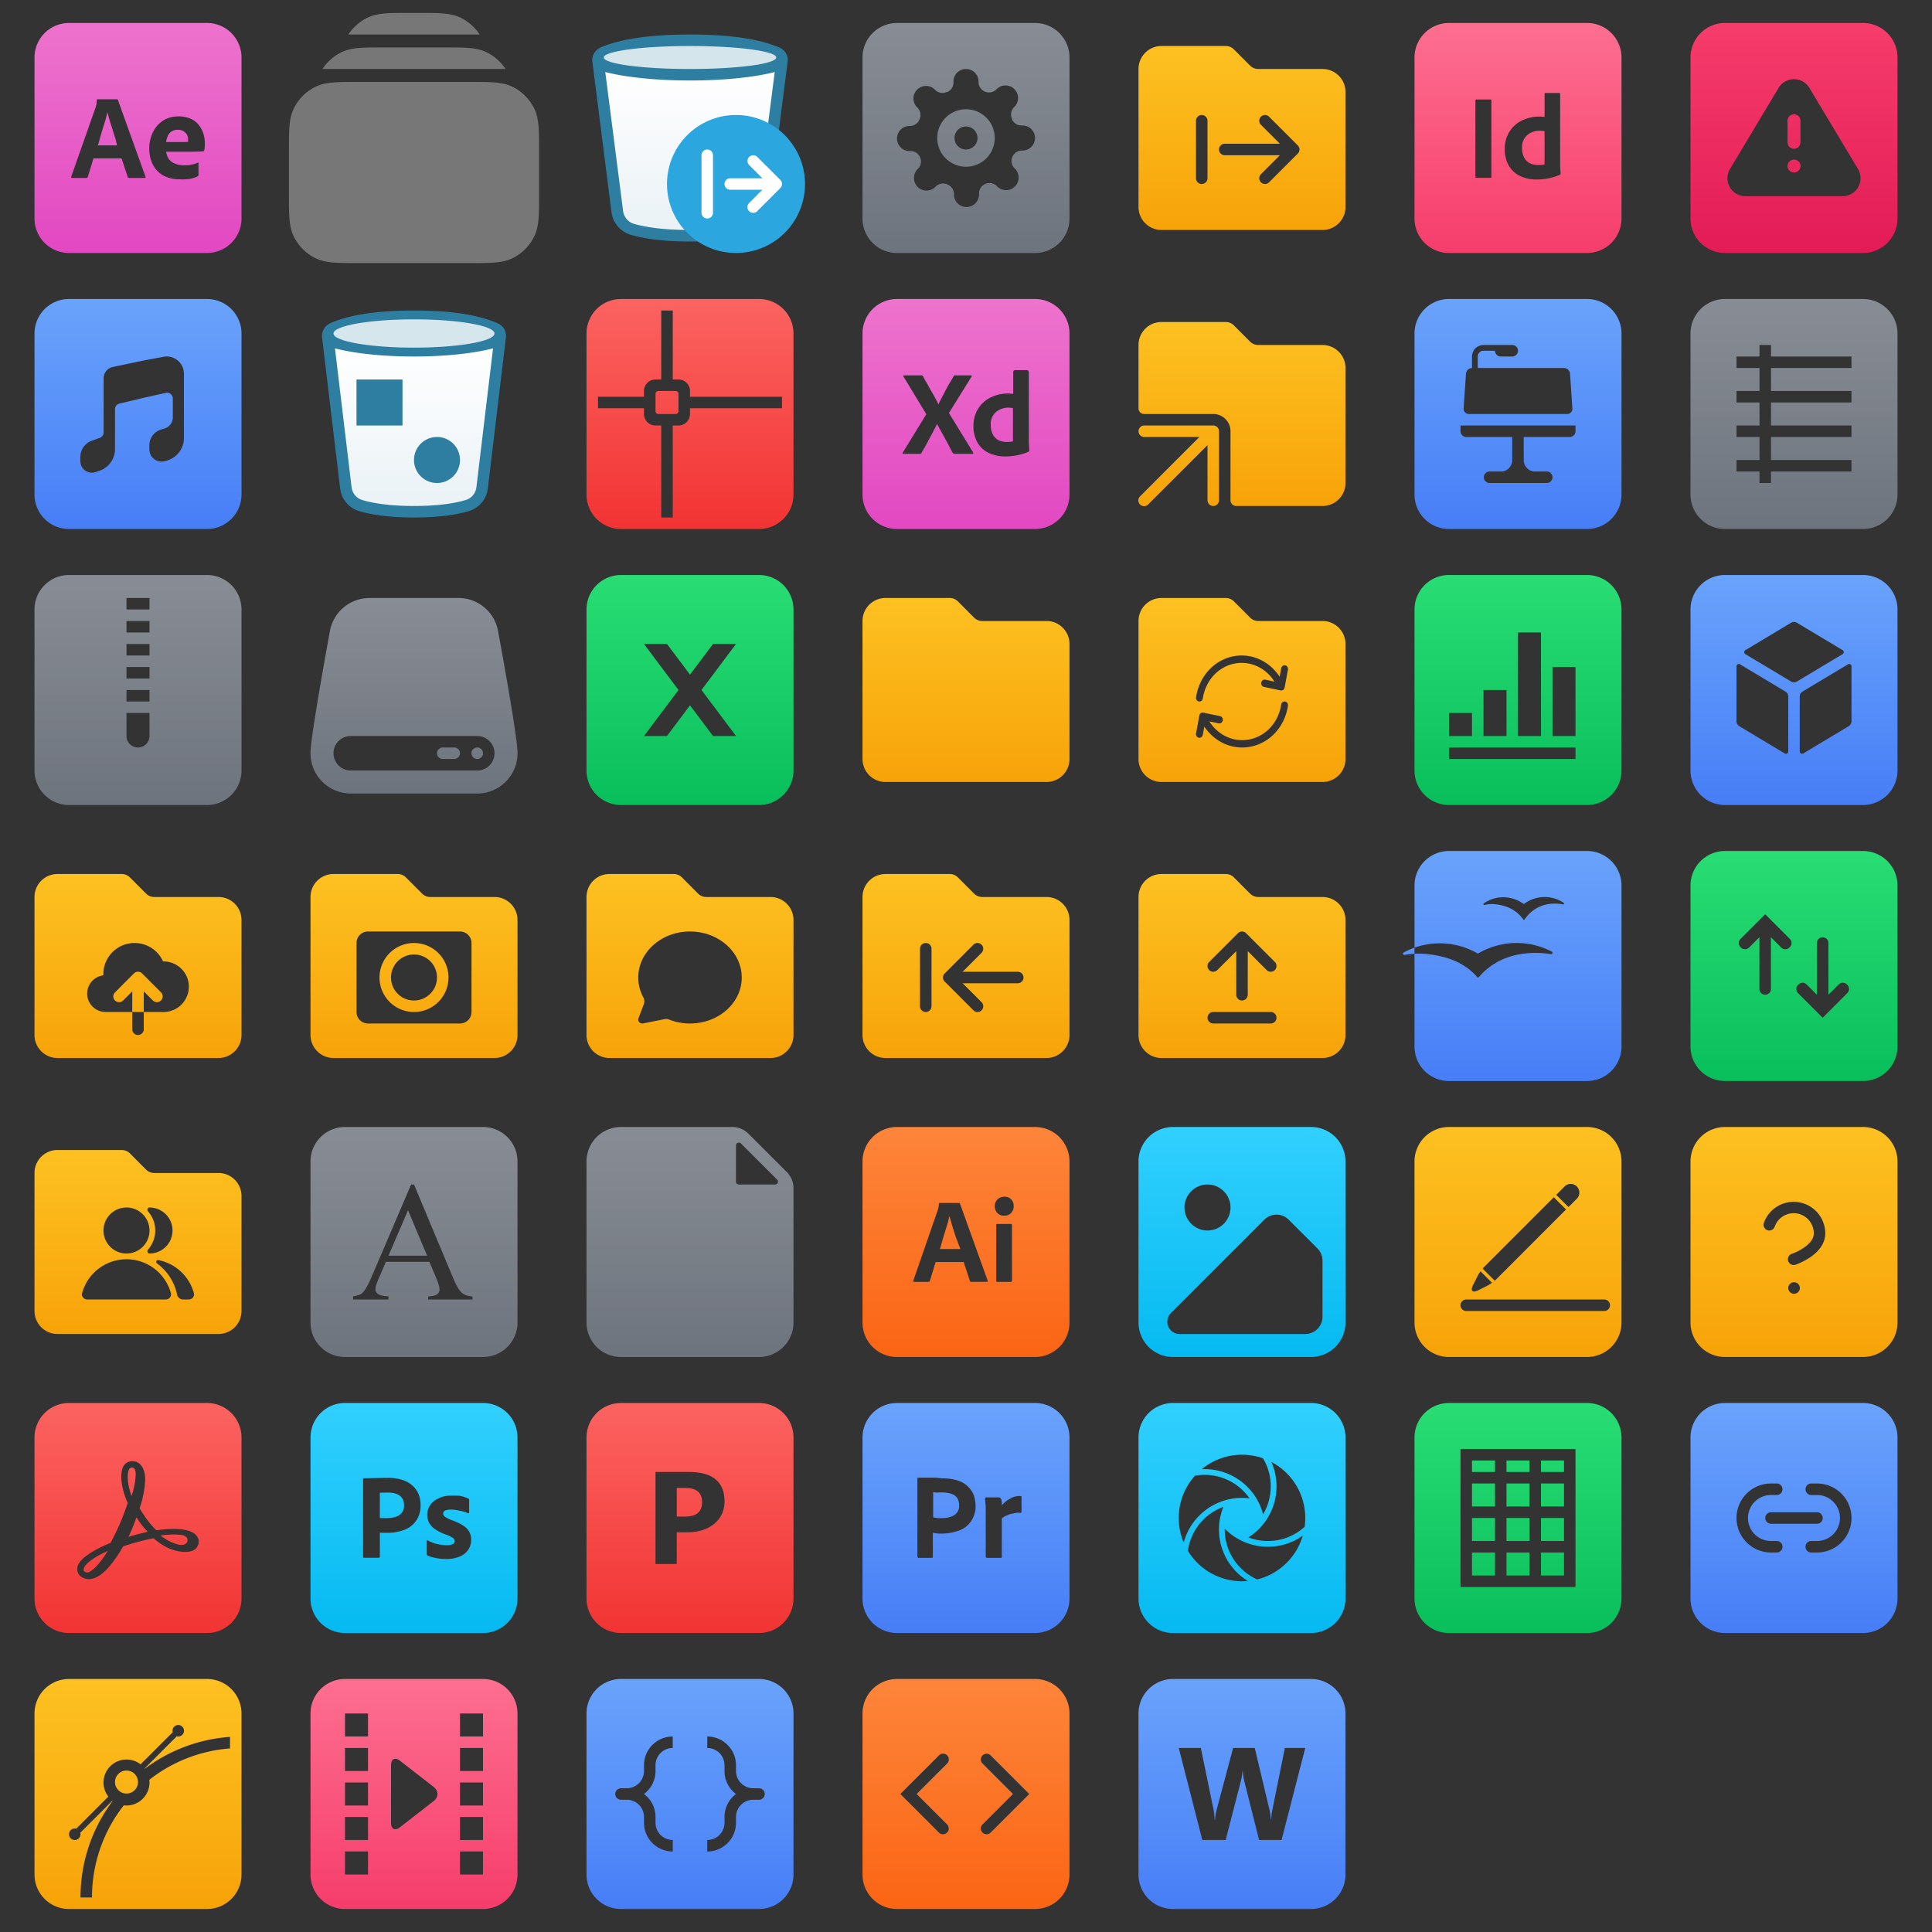 <?xml version="1.0" encoding="utf-8"?><svg width="160" height="160" viewBox="0 0 112 112" xmlns="http://www.w3.org/2000/svg" xmlns:xlink="http://www.w3.org/1999/xlink"><rect x="0" y="0" width="112" height="112" fill="#333333" stroke="none"/><view id="icon-aftereffects-24" viewBox="0 0 16 16"/><svg width="16" height="16" fill="none" viewBox="0 0 16 16" xmlns="http://www.w3.org/2000/svg"><path d="M5.673 8.429h1.113a2.644 2.644 0 0 1-.04-.17c-.018-.081-.038-.17-.059-.235a96.435 96.435 0 0 1-.12-.377l-.126-.401a13.89 13.89 0 0 1-.117-.388 39.435 39.435 0 0 1-.095-.342h-.007c-.04.19-.089.379-.148.564-.066.211-.133.427-.2.648-.03.095-.059.203-.088.31-.038.143-.076.283-.113.39Z" fill="url(#aaa)"/><path d="M9.627 8.234h.923c.113 0 .196-.001.25-.003a.496.496 0 0 0 .103-.011v-.042a1.19 1.19 0 0 0-.015-.252.576.576 0 0 0-.571-.402.612.612 0 0 0-.581.331 1.48 1.48 0 0 0-.109.38Z" fill="url(#aab)"/><path fill-rule="evenodd" clip-rule="evenodd" d="M4 1.333a2 2 0 0 0-2 2v9.334a2 2 0 0 0 2 2h8a2 2 0 0 0 2-2V3.333a2 2 0 0 0-2-2H4ZM7.047 9.18H5.419l-.331 1.073a.083.083 0 0 1-.085.063h-.825c-.047 0-.063-.025-.049-.077l1.41-4.003c.014-.042.028-.09.042-.144a1.505 1.505 0 0 0 .03-.306.044.044 0 0 1 .048-.03h1.12c.033 0 .052.013.056.036l1.6 4.454c.014.047 0 .07-.042.07h-.916a.065.065 0 0 1-.07-.049l-.36-1.087Zm3.973-.385H9.63c.02.143.069.28.143.404.08.117.19.21.321.264.18.08.375.122.572.121a1.924 1.924 0 0 0 .806-.154c.023-.019.035-.007.035.035v.67a.104.104 0 0 1-.01.053.102.102 0 0 1-.032.031c-.146.07-.3.12-.458.152a2.83 2.83 0 0 1-.571.022 2.01 2.01 0 0 1-.839-.155 1.496 1.496 0 0 1-.55-.416 1.63 1.63 0 0 1-.303-.574 2.262 2.262 0 0 1 .018-1.332c.07-.219.182-.422.328-.599.144-.175.324-.317.528-.416.23-.106.48-.158.733-.151.246-.004.49.044.717.141.18.082.34.207.461.363.116.149.204.317.261.497.056.173.084.354.085.536 0 .103-.004.197-.01.281-.007.05-.016.1-.028.15a.064.064 0 0 1-.063.056 1.63 1.63 0 0 0-.145.01c-.045.006-.113.006-.182.006l-.108.001c-.101.003-.208.004-.32.004Z" fill="url(#aac)"/><defs><linearGradient id="aaa" x1="8" y1="1.333" x2="8" y2="14.667" gradientUnits="userSpaceOnUse"><stop stop-color="#ED73CC"/><stop offset="1" stop-color="#E248C2"/></linearGradient><linearGradient id="aab" x1="8" y1="1.333" x2="8" y2="14.667" gradientUnits="userSpaceOnUse"><stop stop-color="#ED73CC"/><stop offset="1" stop-color="#E248C2"/></linearGradient><linearGradient id="aac" x1="8" y1="1.333" x2="8" y2="14.667" gradientUnits="userSpaceOnUse"><stop stop-color="#ED73CC"/><stop offset="1" stop-color="#E248C2"/></linearGradient></defs></svg><view id="icon-album-24" viewBox="16 0 16 16"/><svg width="16" height="16" fill="none" viewBox="0 0 16 16" x="16" xmlns="http://www.w3.org/2000/svg"><g clip-path="url(#aba)" fill="#777"><path fill-rule="evenodd" clip-rule="evenodd" d="M4.67 4.75h6.66c.535 0 .98 0 1.345.03.38.03.736.098 1.073.27a2.75 2.75 0 0 1 1.202 1.202c.172.337.24.693.27 1.073.03.365.03.81.03 1.345v2.66c0 .535 0 .98-.03 1.345-.03.38-.098.736-.27 1.073a2.751 2.751 0 0 1-1.201 1.202c-.338.172-.694.24-1.074.27-.365.03-.81.03-1.345.03H4.67c-.535 0-.98 0-1.345-.03-.38-.03-.736-.098-1.073-.27A2.75 2.75 0 0 1 1.05 13.75c-.172-.338-.24-.694-.27-1.074-.03-.365-.03-.81-.03-1.345V8.67c0-.535 0-.98.03-1.345.03-.38.098-.736.27-1.073A2.75 2.75 0 0 1 2.252 5.05c.337-.172.693-.24 1.073-.27.365-.03.81-.03 1.345-.03Z"/><path d="M8.33.75h-.66c-.534 0-.98 0-1.344.03-.38.03-.737.098-1.074.27A2.75 2.75 0 0 0 4.195 2h7.61a2.75 2.75 0 0 0-1.056-.95C10.41.878 10.055.81 9.675.78 9.31.75 8.865.75 8.33.75ZM6.17 2.75h3.66c.535 0 .98 0 1.345.03.38.03.736.098 1.074.27.43.22.794.548 1.056.95H2.695a2.75 2.75 0 0 1 1.057-.95c.337-.172.694-.24 1.074-.27.364-.03.81-.03 1.344-.03Z"/></g><defs><clipPath id="aba"><path fill="#fff" d="M0 0h16v16H0z"/></clipPath></defs></svg><view id="icon-audio-24" viewBox="0 16 16 16"/><svg width="16" height="16" fill="none" viewBox="0 0 16 16" y="16" xmlns="http://www.w3.org/2000/svg"><path fill-rule="evenodd" clip-rule="evenodd" d="M4 1.333a2 2 0 0 0-2 2v9.334a2 2 0 0 0 2 2h8a2 2 0 0 0 2-2V3.333a2 2 0 0 0-2-2H4Zm2.923 6.063L8.25 7.08l1.362-.304a.334.334 0 0 1 .406.325v1.097a.667.667 0 0 1-.47.638l-.21.064a.963.963 0 0 0-.68.92v.227a.712.712 0 0 0 .904.686l.098-.027a1.371 1.371 0 0 0 1.002-1.32v-3.72a.998.998 0 0 0-1.184-.982l-1.228.23-1.714.362a.667.667 0 0 0-.529.652v3.14c0 .141-.088.267-.22.314l-.47.17a1 1 0 0 0-.66.94v.243a.667.667 0 0 0 .877.632l.22-.073c.545-.18.913-.69.913-1.265v-2.31c0-.153.106-.288.256-.323Z" fill="url(#aca)"/><defs><linearGradient id="aca" x1="8" y1="1.333" x2="8" y2="14.667" gradientUnits="userSpaceOnUse"><stop stop-color="#69A3FB"/><stop offset="1" stop-color="#477EF7"/></linearGradient></defs></svg><view id="icon-bucket-24" viewBox="16 16 16 16"/><svg width="16" height="16" viewBox="0 0 16 16" x="16" y="16" xmlns="http://www.w3.org/2000/svg"><defs><linearGradient x1="50%" y1="0%" x2="50%" y2="99.264%" id="adc"><stop stop-color="#FFF" offset="0%"/><stop stop-color="#FFF" stop-opacity=".9" offset="100%"/></linearGradient><path id="ada" d="M0 0h16v16H0z"/></defs><g fill="none" fill-rule="evenodd"><mask id="adb" fill="#fff"><use xlink:href="#ada"/></mask><g mask="url(#adb)"><path d="M8.143 2c.254.002.505.007.743.015l.234.01.358.02.346.026.297.027.253.029.245.031.136.02c.835.125 1.536.314 2.102.568.3.135.481.416.476.737l-.006.089-1.046 8.743a1.552 1.552 0 0 1-1.094 1.312c-.847.249-1.911.373-3.19.373-1.277 0-2.337-.124-3.185-.373a1.548 1.548 0 0 1-1.076-1.196l-.018-.116-1.046-8.743a.807.807 0 0 1 .48-.836c.615-.275 1.397-.473 2.344-.594l.262-.031.294-.03.304-.025.234-.015c.193-.012.39-.021.594-.028l.31-.008L7.926 2h.216Z" fill-opacity=".65" fill="#2BA6DE" fill-rule="nonzero"/><path d="m12.582 4.194-.963 8.042-.015.088a.88.88 0 0 1-.605.663c-.778.23-1.781.346-3.002.346-1.218 0-2.217-.117-2.997-.346a.885.885 0 0 1-.62-.75l-.962-8.043c1.101.29 2.745.473 4.582.473 1.837 0 3.481-.184 4.582-.473ZM7.333 6H4.667v2.667h2.666V6Zm2 6a1.333 1.333 0 1 0 0-2.667 1.333 1.333 0 0 0 0 2.667Z" fill="url(#adc)" fill-rule="nonzero"/><ellipse fill-opacity=".8" fill="#FFF" cx="8" cy="3.333" rx="4.667" ry=".82"/></g></g></svg><view id="icon-bucket-share-24" viewBox="32 0 16 16"/><svg width="16" height="16" fill="none" viewBox="0 0 16 16" x="32" xmlns="http://www.w3.org/2000/svg"><path d="M8.152 2c.27.002.537.007.79.015l.247.01.38.02.369.026.316.027.268.029.26.031.146.02c.886.125 1.631.314 2.233.568.319.135.51.416.506.737l-.007.089-1.111 8.743a1.58 1.58 0 0 1-1.163 1.312c-.9.249-2.03.373-3.389.373-1.357 0-2.483-.124-3.384-.373a1.586 1.586 0 0 1-1.143-1.196l-.02-.116-1.11-8.743c-.046-.357.16-.689.51-.836.652-.275 1.483-.473 2.49-.594l.278-.031.312-.03.323-.025.249-.015c.204-.012.415-.021.631-.028l.329-.008.46-.005h.23Z" fill="#2BA6DE" fill-opacity=".65"/><path d="m12.912 4.175-1.034 8.061-.016.088a.907.907 0 0 1-.648.664c-.835.228-1.91.345-3.217.345-1.306 0-2.376-.117-3.211-.345a.903.903 0 0 1-.664-.752l-1.033-8.06c1.161.3 2.93.49 4.911.49 1.981 0 3.75-.19 4.912-.49Z" fill="url(#aea)"/><path d="M8 4c2.761 0 5-.298 5-.667 0-.368-2.239-.666-5-.666s-5 .298-5 .666C3 3.702 5.239 4 8 4Z" fill="#fff" fill-opacity=".8"/><path d="M10.667 14.667a4 4 0 1 0 0-8 4 4 0 0 0 0 8Z" fill="#2BA6DE"/><path d="M9.333 9a.333.333 0 0 0-.666 0v3.333a.333.333 0 0 0 .666 0V9ZM12.333 10.333h-2a.333.333 0 1 0 0 .667h2a.333.333 0 1 0 0-.667Z" fill="#fff"/><path d="M11.431 9.098a.333.333 0 0 1 .425-.039l.046.039 1.334 1.333a.333.333 0 0 1 .038.425l-.038.046-1.334 1.334a.333.333 0 0 1-.51-.426l.039-.046 1.098-1.097-1.098-1.098a.333.333 0 0 1-.039-.425l.039-.046Z" fill="#fff"/><defs><linearGradient id="aea" x1="8" y1="4.175" x2="8" y2="13.266" gradientUnits="userSpaceOnUse"><stop stop-color="#fff"/><stop offset="1" stop-color="#fff" stop-opacity=".9"/></linearGradient></defs></svg><view id="icon-cad-24" viewBox="32 16 16 16"/><svg width="16" height="16" fill="none" viewBox="0 0 16 16" x="32" y="16" xmlns="http://www.w3.org/2000/svg"><path d="M6 6.833c0-.092.075-.166.167-.166h1c.092 0 .166.074.166.166v1A.167.167 0 0 1 7.167 8h-1A.167.167 0 0 1 6 7.833v-1Z" fill="url(#afa)"/><path fill-rule="evenodd" clip-rule="evenodd" d="M4 1.333a2 2 0 0 0-2 2v9.334a2 2 0 0 0 2 2h8a2 2 0 0 0 2-2V3.333a2 2 0 0 0-2-2H4ZM6.333 2H7v4h.333c.369 0 .667.298.667.667V7h5.333v.667H8V8a.667.667 0 0 1-.667.667H7V14h-.667V8.667H6A.667.667 0 0 1 5.333 8v-.333H2.667V7h2.666v-.333C5.333 6.298 5.632 6 6 6h.333V2Z" fill="url(#afb)"/><defs><linearGradient id="afa" x1="8" y1="1.333" x2="8" y2="14.667" gradientUnits="userSpaceOnUse"><stop stop-color="#FB6361"/><stop offset="1" stop-color="#F23433"/></linearGradient><linearGradient id="afb" x1="8" y1="1.333" x2="8" y2="14.667" gradientUnits="userSpaceOnUse"><stop stop-color="#FB6361"/><stop offset="1" stop-color="#F23433"/></linearGradient></defs></svg><view id="icon-compressed-24" viewBox="0 32 16 16"/><svg width="16" height="16" fill="none" viewBox="0 0 16 16" y="32" xmlns="http://www.w3.org/2000/svg"><path fill-rule="evenodd" clip-rule="evenodd" d="M4 1.333a2 2 0 0 0-2 2v9.334a2 2 0 0 0 2 2h8a2 2 0 0 0 2-2V3.333a2 2 0 0 0-2-2H4Zm3.333 1.334h1.334v.666H7.333v-.666Zm0 1.333h1.334v.667H7.333V4Zm1.334 1.333H7.333V6h1.334v-.667ZM7.333 6.667h1.334v.666H7.333v-.666ZM8.667 8H7.333v.667h1.334V8ZM7.333 9.333h1.334v1.334a.667.667 0 1 1-1.334 0V9.333Z" fill="url(#aga)"/><defs><linearGradient id="aga" x1="8" y1="1.333" x2="8" y2="14.667" gradientUnits="userSpaceOnUse"><stop stop-color="#888D95"/><stop offset="1" stop-color="#6E747D"/></linearGradient></defs></svg><view id="icon-dmg-24" viewBox="16 32 16 16"/><svg width="16" height="16" fill="none" viewBox="0 0 16 16" x="16" y="32" xmlns="http://www.w3.org/2000/svg"><path d="M9.667 11.333a.333.333 0 0 0 0 .667h.666a.333.333 0 1 0 0-.667h-.666Z" fill="url(#aha)"/><path d="M11.333 11.667a.333.333 0 1 1 .667 0 .333.333 0 0 1-.667 0Z" fill="url(#ahb)"/><path fill-rule="evenodd" clip-rule="evenodd" d="M2.012 11.425A2.333 2.333 0 0 0 4.332 14h7.335a2.333 2.333 0 0 0 2.32-2.588c-.085-1.273-1.104-6.78-1.104-6.78a2.333 2.333 0 0 0-2.304-1.965H5.42A2.333 2.333 0 0 0 3.117 4.63s-.983 5.31-1.105 6.794Zm1.321.242a1 1 0 0 1 1-1h7.334a1 1 0 1 1 0 2H4.333a1 1 0 0 1-1-1Z" fill="url(#ahc)"/><defs><linearGradient id="aha" x1="8" y1="2.667" x2="8" y2="14" gradientUnits="userSpaceOnUse"><stop stop-color="#888D95"/><stop offset="1" stop-color="#6E747D"/></linearGradient><linearGradient id="ahb" x1="8" y1="2.667" x2="8" y2="14" gradientUnits="userSpaceOnUse"><stop stop-color="#888D95"/><stop offset="1" stop-color="#6E747D"/></linearGradient><linearGradient id="ahc" x1="8" y1="2.667" x2="8" y2="14" gradientUnits="userSpaceOnUse"><stop stop-color="#888D95"/><stop offset="1" stop-color="#6E747D"/></linearGradient></defs></svg><view id="icon-excel-24" viewBox="32 32 16 16"/><svg width="16" height="16" fill="none" viewBox="0 0 16 16" x="32" y="32" xmlns="http://www.w3.org/2000/svg"><path fill-rule="evenodd" clip-rule="evenodd" d="M4 1.333a2 2 0 0 0-2 2v9.334a2 2 0 0 0 2 2h8a2 2 0 0 0 2-2V3.333a2 2 0 0 0-2-2H4Zm4 5.778L6.667 5.333H5.333l2 2.667-2 2.667h1.334L8 8.889l1.333 1.778h1.334L8.667 8l2-2.667H9.333L8 7.111Z" fill="url(#aia)"/><defs><linearGradient id="aia" x1="8" y1="1.333" x2="8" y2="14.667" gradientUnits="userSpaceOnUse"><stop stop-color="#29DD74"/><stop offset="1" stop-color="#09BF5B"/></linearGradient></defs></svg><view id="icon-executable-24" viewBox="48 0 16 16"/><svg width="16" height="16" fill="none" viewBox="0 0 16 16" x="48" xmlns="http://www.w3.org/2000/svg"><path fill-rule="evenodd" clip-rule="evenodd" d="M6.333 8a1.667 1.667 0 1 1 3.334 0 1.667 1.667 0 0 1-3.334 0ZM8 7.333a.667.667 0 1 0 0 1.334.667.667 0 0 0 0-1.334Z" fill="url(#aja)"/><path fill-rule="evenodd" clip-rule="evenodd" d="M4 1.333a2 2 0 0 0-2 2v9.334a2 2 0 0 0 2 2h8a2 2 0 0 0 2-2V3.333a2 2 0 0 0-2-2H4Zm6.69 7.758a.6.6 0 0 0 .12.662l.023.022a.728.728 0 1 1-1.03 1.029l-.021-.022a.6.6 0 0 0-.662-.12.6.6 0 0 0-.364.549v.062a.727.727 0 1 1-1.454 0v-.033a.6.6 0 0 0-.393-.55.6.6 0 0 0-.662.12l-.022.023a.726.726 0 0 1-1.242-.515.727.727 0 0 1 .213-.514l.022-.022a.6.6 0 0 0 .12-.662.6.6 0 0 0-.549-.364h-.062a.727.727 0 1 1 0-1.454h.033a.6.6 0 0 0 .55-.393.6.6 0 0 0-.12-.662l-.023-.022a.727.727 0 1 1 1.03-1.029l.021.022a.6.6 0 0 0 .662.12h.03a.6.6 0 0 0 .363-.549v-.062a.727.727 0 1 1 1.454 0v.033a.6.6 0 0 0 .364.55.6.6 0 0 0 .662-.12l.022-.023a.727.727 0 1 1 1.029 1.03l-.022.021a.6.6 0 0 0-.12.662v.03a.6.6 0 0 0 .549.363h.062a.727.727 0 1 1 0 1.454h-.033a.6.6 0 0 0-.55.364Z" fill="url(#ajb)"/><defs><linearGradient id="aja" x1="8" y1="1.333" x2="8" y2="14.667" gradientUnits="userSpaceOnUse"><stop stop-color="#888D95"/><stop offset="1" stop-color="#6E747D"/></linearGradient><linearGradient id="ajb" x1="8" y1="1.333" x2="8" y2="14.667" gradientUnits="userSpaceOnUse"><stop stop-color="#888D95"/><stop offset="1" stop-color="#6E747D"/></linearGradient></defs></svg><view id="icon-experiencedesign-24" viewBox="48 16 16 16"/><svg width="16" height="16" fill="none" viewBox="0 0 16 16" x="48" y="16" xmlns="http://www.w3.org/2000/svg"><path d="M10.722 9.586V7.662a1.397 1.397 0 0 0-.28-.028 1.088 1.088 0 0 0-.493.112.907.907 0 0 0-.515.881c-.003.154.022.307.074.451.043.117.11.223.197.31.084.081.185.142.296.177.118.038.24.057.363.056.066 0 .127-.002.184-.007a.955.955 0 0 0 .174-.028Z" fill="url(#aka)"/><path fill-rule="evenodd" clip-rule="evenodd" d="M4 1.333a2 2 0 0 0-2 2v9.334a2 2 0 0 0 2 2h8a2 2 0 0 0 2-2V3.333a2 2 0 0 0-2-2H4Zm6.273 9.127a2.183 2.183 0 0 1-.941-.198 1.496 1.496 0 0 1-.66-.595 1.905 1.905 0 0 1-.239-.997 1.84 1.84 0 0 1 .24-.924 1.76 1.76 0 0 1 .698-.676 2.252 2.252 0 0 1 1.243-.248l.124.008V5.583a.113.113 0 0 1 .096-.127h.682a.128.128 0 0 1 .127.127V9.6c0 .08.004.167.01.26.008.095.014.18.018.254a.073.073 0 0 1-.042.07 3.237 3.237 0 0 1-.68.212c-.223.042-.45.063-.676.064ZM8.322 5.832 7.01 7.942l1.402 2.284a.073.073 0 0 1 .007.053c-.005.016-.02.027-.05.031h-1a.158.158 0 0 1-.148-.07c-.05-.098-.1-.192-.151-.286a20.834 20.834 0 0 1-.13-.247c-.095-.18-.195-.365-.3-.553-.106-.188-.21-.378-.314-.57H6.32c-.094.187-.191.375-.292.563-.102.188-.201.375-.3.56-.069.13-.14.253-.21.378l-.093.162a.1.1 0 0 1-.099.063h-.965a.03.03 0 0 1-.012 0 .03.03 0 0 1-.02-.027.07.07 0 0 1 .01-.05l1.36-2.22-1.324-2.188c-.014-.019-.016-.034-.007-.046a.051.051 0 0 1 .042-.018h.994a.147.147 0 0 1 .063.011c.017.01.032.023.043.039.054.122.113.22.176.327.034.057.07.117.105.183.104.188.208.373.314.557.106.183.203.368.293.556h.007c.094-.192.189-.38.285-.563.096-.184.195-.368.296-.554.046-.085.092-.158.137-.23a3.73 3.73 0 0 0 .156-.27.107.107 0 0 1 .028-.045.102.102 0 0 1 .056-.01h.923a.04.04 0 0 1 .036.07Z" fill="url(#akb)"/><defs><linearGradient id="aka" x1="8" y1="1.333" x2="8" y2="14.667" gradientUnits="userSpaceOnUse"><stop stop-color="#ED73CC"/><stop offset="1" stop-color="#E248C2"/></linearGradient><linearGradient id="akb" x1="8" y1="1.333" x2="8" y2="14.667" gradientUnits="userSpaceOnUse"><stop stop-color="#ED73CC"/><stop offset="1" stop-color="#E248C2"/></linearGradient></defs></svg><view id="icon-folder-24" viewBox="48 32 16 16"/><svg width="16" height="16" fill="none" viewBox="0 0 16 16" x="48" y="32" xmlns="http://www.w3.org/2000/svg"><path d="M2 4c0-.736.597-1.333 1.333-1.333h3.724c.177 0 .347.07.472.195l.942.943A.667.667 0 0 0 8.943 4h3.724C13.403 4 14 4.597 14 5.333V12c0 .736-.597 1.333-1.333 1.333H3.333A1.333 1.333 0 0 1 2 12V4Z" fill="url(#ala)"/><defs><linearGradient id="ala" x1="8" y1="2.667" x2="8" y2="13.333" gradientUnits="userSpaceOnUse"><stop stop-color="#FDC121"/><stop offset="1" stop-color="#F7A308"/></linearGradient></defs></svg><view id="icon-folder-backup-24" viewBox="0 48 16 16"/><svg width="16" height="16" fill="none" viewBox="0 0 16 16" y="48" xmlns="http://www.w3.org/2000/svg"><path d="M8.333 10.667V9.47l.529.529a.333.333 0 1 0 .471-.471L8.236 8.43a.333.333 0 0 0-.472 0L6.667 9.529a.333.333 0 1 0 .471.471l.529-.529v1.196h.666Z" fill="url(#ama)"/><path fill-rule="evenodd" clip-rule="evenodd" d="M3.333 2.667C2.597 2.667 2 3.264 2 4v8c0 .736.597 1.333 1.333 1.333h9.334c.736 0 1.333-.597 1.333-1.333V5.333C14 4.597 13.403 4 12.667 4H8.943a.667.667 0 0 1-.472-.195l-.942-.943a.667.667 0 0 0-.472-.195H3.333Zm5 8h1.16A1.47 1.47 0 0 0 10.948 9.2c0-.81-.66-1.467-1.474-1.467h-.022A1.81 1.81 0 0 0 7.8 6.667 1.804 1.804 0 0 0 5.993 8.54c-.53.065-.94.515-.94 1.059 0 .59.48 1.067 1.072 1.067h1.542v1a.333.333 0 0 0 .666 0v-1Z" fill="url(#amb)"/><defs><linearGradient id="ama" x1="8" y1="2.667" x2="8" y2="13.333" gradientUnits="userSpaceOnUse"><stop stop-color="#FDC121"/><stop offset="1" stop-color="#F7A308"/></linearGradient><linearGradient id="amb" x1="8" y1="2.667" x2="8" y2="13.333" gradientUnits="userSpaceOnUse"><stop stop-color="#FDC121"/><stop offset="1" stop-color="#F7A308"/></linearGradient></defs></svg><view id="icon-folder-camera-uploads-24" viewBox="16 48 16 16"/><svg width="16" height="16" fill="none" viewBox="0 0 16 16" x="16" y="48" xmlns="http://www.w3.org/2000/svg"><path fill-rule="evenodd" clip-rule="evenodd" d="M8 10.667a2 2 0 1 0 0-4 2 2 0 0 0 0 4ZM8 10a1.333 1.333 0 1 0 0-2.667A1.333 1.333 0 0 0 8 10Z" fill="url(#ana)"/><path fill-rule="evenodd" clip-rule="evenodd" d="M3.333 2.667C2.597 2.667 2 3.264 2 4v8c0 .736.597 1.333 1.333 1.333h9.334c.736 0 1.333-.597 1.333-1.333V5.333C14 4.597 13.403 4 12.667 4H8.943a.667.667 0 0 1-.472-.195l-.942-.943a.667.667 0 0 0-.472-.195H3.333Zm1.334 4c0-.369.298-.667.666-.667h5.334c.368 0 .666.298.666.667v4a.667.667 0 0 1-.666.666H5.333a.667.667 0 0 1-.666-.666v-4Z" fill="url(#anb)"/><defs><linearGradient id="ana" x1="8" y1="2.667" x2="8" y2="13.333" gradientUnits="userSpaceOnUse"><stop stop-color="#FDC121"/><stop offset="1" stop-color="#F7A308"/></linearGradient><linearGradient id="anb" x1="8" y1="2.667" x2="8" y2="13.333" gradientUnits="userSpaceOnUse"><stop stop-color="#FDC121"/><stop offset="1" stop-color="#F7A308"/></linearGradient></defs></svg><view id="icon-folder-chat-24" viewBox="32 48 16 16"/><svg width="16" height="16" fill="none" viewBox="0 0 16 16" x="32" y="48" xmlns="http://www.w3.org/2000/svg"><path fill-rule="evenodd" clip-rule="evenodd" d="M3.333 2.667C2.597 2.667 2 3.264 2 4v8c0 .736.597 1.333 1.333 1.333h9.334c.736 0 1.333-.597 1.333-1.333V5.333C14 4.597 13.403 4 12.667 4H8.943a.667.667 0 0 1-.472-.195l-.942-.943a.667.667 0 0 0-.472-.195H3.333ZM8 6c1.664 0 3 1.202 3 2.667 0 1.464-1.336 2.666-3 2.666a3.298 3.298 0 0 1-1.207-.225.463.463 0 0 0-.257-.029l-1.26.25a.232.232 0 0 1-.22-.076.226.226 0 0 1-.041-.228l.314-.83a.481.481 0 0 0-.045-.394A2.417 2.417 0 0 1 5 8.667C5 7.202 6.336 6 8 6Z" fill="url(#aoa)"/><defs><linearGradient id="aoa" x1="8" y1="2.667" x2="8" y2="13.333" gradientUnits="userSpaceOnUse"><stop stop-color="#FDC121"/><stop offset="1" stop-color="#F7A308"/></linearGradient></defs></svg><view id="icon-folder-incoming-24" viewBox="48 48 16 16"/><svg width="16" height="16" fill="none" viewBox="0 0 16 16" x="48" y="48" xmlns="http://www.w3.org/2000/svg"><path fill-rule="evenodd" clip-rule="evenodd" d="M3.333 2.667C2.597 2.667 2 3.264 2 4v8c0 .736.597 1.333 1.333 1.333h9.334c.736 0 1.333-.597 1.333-1.333V5.333C14 4.597 13.403 4 12.667 4H8.943a.667.667 0 0 1-.472-.195l-.942-.943a.667.667 0 0 0-.472-.195H3.333Zm2 4.333A.333.333 0 0 1 6 7v3.333a.333.333 0 1 1-.667 0V7Zm3.098 3.569a.333.333 0 1 0 .471-.471L7.805 9H11a.333.333 0 1 0 0-.667H7.805l1.097-1.097a.333.333 0 0 0-.471-.472L6.766 8.43a.332.332 0 0 0-.024.45l1.689 1.69Z" fill="url(#apa)"/><defs><linearGradient id="apa" x1="8" y1="2.667" x2="8" y2="13.333" gradientUnits="userSpaceOnUse"><stop stop-color="#FDC121"/><stop offset="1" stop-color="#F7A308"/></linearGradient></defs></svg><view id="icon-folder-outgoing-24" viewBox="64 0 16 16"/><svg width="16" height="16" fill="none" viewBox="0 0 16 16" x="64" xmlns="http://www.w3.org/2000/svg"><path fill-rule="evenodd" clip-rule="evenodd" d="M3.333 2.667C2.597 2.667 2 3.264 2 4v8c0 .736.597 1.333 1.333 1.333h9.334c.736 0 1.333-.597 1.333-1.333V5.333C14 4.597 13.403 4 12.667 4H8.943a.667.667 0 0 1-.472-.195l-.942-.943a.667.667 0 0 0-.472-.195H3.333ZM6 7a.333.333 0 1 0-.667 0v3.333a.333.333 0 1 0 .667 0V7Zm3.569-.236a.333.333 0 0 0-.471.472l1.097 1.097H7A.333.333 0 0 0 7 9h3.195l-1.097 1.098a.333.333 0 0 0 .471.471l1.665-1.665a.332.332 0 0 0 .024-.449l-1.689-1.69Z" fill="url(#aqa)"/><defs><linearGradient id="aqa" x1="8" y1="2.667" x2="8" y2="13.333" gradientUnits="userSpaceOnUse"><stop stop-color="#FDC121"/><stop offset="1" stop-color="#F7A308"/></linearGradient></defs></svg><view id="icon-folder-public-24" viewBox="64 16 16 16"/><svg width="16" height="16" fill="none" viewBox="0 0 16 16" x="64" y="16" xmlns="http://www.w3.org/2000/svg"><path d="M2 4c0-.736.597-1.333 1.333-1.333h3.724c.177 0 .347.07.472.195l.942.943A.667.667 0 0 0 8.943 4h3.724C13.403 4 14 4.597 14 5.333V12c0 .736-.597 1.333-1.333 1.333h-5A.333.333 0 0 1 7.333 13V9a1 1 0 0 0-1-1h-4A.333.333 0 0 1 2 7.667V4Z" fill="url(#ara)"/><path d="M6.569 8.764A.332.332 0 0 1 6.667 9v4A.333.333 0 0 1 6 13V9.805l-3.431 3.43a.333.333 0 1 1-.471-.47l3.43-3.432H2.334a.333.333 0 0 1 0-.666h4a.333.333 0 0 1 .236.097Z" fill="url(#arb)"/><defs><linearGradient id="ara" x1="8" y1="2.667" x2="8" y2="13.333" gradientUnits="userSpaceOnUse"><stop stop-color="#FDC121"/><stop offset="1" stop-color="#F7A308"/></linearGradient><linearGradient id="arb" x1="8" y1="2.667" x2="8" y2="13.333" gradientUnits="userSpaceOnUse"><stop stop-color="#FDC121"/><stop offset="1" stop-color="#F7A308"/></linearGradient></defs></svg><view id="icon-folder-sync-24" viewBox="64 32 16 16"/><svg width="16" height="16" fill="none" viewBox="0 0 16 16" x="64" y="32" xmlns="http://www.w3.org/2000/svg"><path fill-rule="evenodd" clip-rule="evenodd" d="M3.333 2.667C2.597 2.667 2 3.264 2 4v8c0 .736.597 1.333 1.333 1.333h9.334c.736 0 1.333-.597 1.333-1.333V5.333C14 4.597 13.403 4 12.667 4H8.943a.667.667 0 0 1-.472-.195l-.942-.943a.667.667 0 0 0-.472-.195H3.333Zm6.937 6.18c.018-.117.12-.196.229-.178.108.019.182.128.165.244-.209 1.402-1.326 2.42-2.655 2.42-.883 0-1.696-.462-2.194-1.213l-.087.478a.203.203 0 0 1-.195.173.176.176 0 0 1-.038-.004c-.108-.023-.179-.135-.158-.25l.189-1.035c.02-.116.125-.192.233-.169l.968.202c.108.022.178.134.157.25-.02.115-.125.19-.233.168l-.545-.114c.42.672 1.13 1.088 1.903 1.088 1.132 0 2.083-.867 2.261-2.06Zm.003-2.11c.021-.115.126-.19.234-.168.107.023.177.135.156.251l-.191 1.038a.22.22 0 0 1-.085.136.19.19 0 0 1-.149.031l-.964-.205c-.108-.023-.178-.135-.157-.25.021-.117.126-.192.234-.169l.529.113c-.42-.67-1.127-1.086-1.895-1.086-1.128 0-2.076.866-2.256 2.059a.204.204 0 0 1-.197.18.212.212 0 0 1-.031-.003c-.109-.02-.182-.129-.165-.245C5.548 7.017 6.66 6 7.985 6c.885 0 1.7.47 2.197 1.232l.09-.495Z" fill="url(#asa)"/><defs><linearGradient id="asa" x1="8" y1="2.667" x2="8" y2="13.333" gradientUnits="userSpaceOnUse"><stop stop-color="#FDC121"/><stop offset="1" stop-color="#F7A308"/></linearGradient></defs></svg><view id="icon-folder-upload-24" viewBox="64 48 16 16"/><svg width="16" height="16" fill="none" viewBox="0 0 16 16" x="64" y="48" xmlns="http://www.w3.org/2000/svg"><path fill-rule="evenodd" clip-rule="evenodd" d="M3.333 2.667C2.597 2.667 2 3.264 2 4v8c0 .736.597 1.333 1.333 1.333h9.334c.736 0 1.333-.597 1.333-1.333V5.333C14 4.597 13.403 4 12.667 4H8.943a.667.667 0 0 1-.472-.195l-.942-.943a.667.667 0 0 0-.472-.195H3.333Zm4.431 3.43c.13-.13.342-.13.472 0l1.666 1.667a.333.333 0 0 1-.471.472L8.333 7.138v2.529a.333.333 0 0 1-.666 0V7.138L6.569 8.236a.333.333 0 1 1-.471-.472l1.666-1.666Zm-1.43 4.57a.333.333 0 1 0 0 .666h3.333a.333.333 0 1 0 0-.666H6.333Z" fill="url(#ata)"/><defs><linearGradient id="ata" x1="8" y1="2.667" x2="8" y2="13.333" gradientUnits="userSpaceOnUse"><stop stop-color="#FDC121"/><stop offset="1" stop-color="#F7A308"/></linearGradient></defs></svg><view id="icon-folder-users-24" viewBox="0 64 16 16"/><svg width="16" height="16" fill="none" viewBox="0 0 16 16" y="64" xmlns="http://www.w3.org/2000/svg"><path fill-rule="evenodd" clip-rule="evenodd" d="M3.333 2.667C2.597 2.667 2 3.264 2 4v8c0 .736.597 1.333 1.333 1.333h9.334c.736 0 1.333-.597 1.333-1.333V5.333C14 4.597 13.403 4 12.667 4H8.943a.667.667 0 0 1-.472-.195l-.942-.943a.667.667 0 0 0-.472-.195H3.333Zm4 6a1.333 1.333 0 1 0 0-2.667 1.333 1.333 0 0 0 0 2.667Zm2.269 2.666c.2 0 .357-.176.304-.37a2.668 2.668 0 0 0-5.146 0c-.052.194.104.37.305.37h4.537ZM8.587 8.431A1.66 1.66 0 0 0 9 7.333c0-.42-.156-.805-.413-1.098-.078-.089-.039-.235.08-.235a1.333 1.333 0 0 1 0 2.667c-.119 0-.158-.146-.08-.236Zm2.024 2.902a.36.36 0 0 1-.345-.29 2.99 2.99 0 0 0-1.159-1.796c-.093-.07-.046-.22.068-.199 1 .193 1.8.944 2.064 1.915.053.194-.103.37-.304.37h-.325Z" fill="url(#aua)"/><defs><linearGradient id="aua" x1="8" y1="2.667" x2="8" y2="13.333" gradientUnits="userSpaceOnUse"><stop stop-color="#FDC121"/><stop offset="1" stop-color="#F7A308"/></linearGradient></defs></svg><view id="icon-font-24" viewBox="16 64 16 16"/><svg width="16" height="16" fill="none" viewBox="0 0 16 16" x="16" y="64" xmlns="http://www.w3.org/2000/svg"><path d="M7.653 6.161 8.76 8.795h-2.24l1.134-2.634Z" fill="url(#ava)"/><path fill-rule="evenodd" clip-rule="evenodd" d="M4 1.333a2 2 0 0 0-2 2v9.334a2 2 0 0 0 2 2h8a2 2 0 0 0 2-2V3.333a2 2 0 0 0-2-2H4Zm2.37 7.818h2.523l.395.937c.128.305.192.528.192.669a.335.335 0 0 1-.137.269c-.091.073-.267.117-.526.13v.177h2.571v-.178c-.266-.015-.473-.088-.622-.218-.15-.13-.315-.413-.498-.849L8 4.667h-.168L5.538 10.03c-.198.47-.38.783-.543.937-.08.077-.256.14-.528.188v.177h2.052v-.178c-.314-.022-.518-.07-.613-.146-.094-.075-.142-.163-.142-.262 0-.125.055-.314.164-.567L6.37 9.15Z" fill="url(#avb)"/><defs><linearGradient id="ava" x1="8" y1="1.333" x2="8" y2="14.667" gradientUnits="userSpaceOnUse"><stop stop-color="#888D95"/><stop offset="1" stop-color="#6E747D"/></linearGradient><linearGradient id="avb" x1="8" y1="1.333" x2="8" y2="14.667" gradientUnits="userSpaceOnUse"><stop stop-color="#888D95"/><stop offset="1" stop-color="#6E747D"/></linearGradient></defs></svg><view id="icon-generic-24" viewBox="32 64 16 16"/><svg width="16" height="16" fill="none" viewBox="0 0 16 16" x="32" y="64" xmlns="http://www.w3.org/2000/svg"><path fill-rule="evenodd" clip-rule="evenodd" d="M4 1.333a2 2 0 0 0-2 2v9.334a2 2 0 0 0 2 2h8a2 2 0 0 0 2-2V4.886c0-.354-.14-.693-.39-.943l-2.22-2.22c-.25-.25-.589-.39-.942-.39H4Zm6.951.952a.167.167 0 0 0-.284.117V4.5c0 .092.074.167.166.167h2.098c.148 0 .223-.18.118-.285L10.95 2.285Z" fill="url(#awa)"/><defs><linearGradient id="awa" x1="8" y1="1.333" x2="8" y2="14.667" gradientUnits="userSpaceOnUse"><stop stop-color="#888D95"/><stop offset="1" stop-color="#6E747D"/></linearGradient></defs></svg><view id="icon-illustrator-24" viewBox="48 64 16 16"/><svg width="16" height="16" fill="none" viewBox="0 0 16 16" x="48" y="64" xmlns="http://www.w3.org/2000/svg"><path d="M6.484 8.41h1.193c-.014-.047-.045-.124-.078-.205a3.806 3.806 0 0 1-.085-.223c-.018-.056-.039-.107-.06-.16a2.122 2.122 0 0 1-.071-.185l-.127-.402a13.275 13.275 0 0 1-.116-.388 35.967 35.967 0 0 1-.096-.341h-.007c-.04.19-.089.378-.148.563-.066.212-.133.428-.2.649-.028.09-.057.191-.085.291-.04.146-.081.29-.12.401Z" fill="url(#axa)"/><path fill-rule="evenodd" clip-rule="evenodd" d="M4 1.333a2 2 0 0 0-2 2v9.334a2 2 0 0 0 2 2h8a2 2 0 0 0 2-2V3.333a2 2 0 0 0-2-2H4Zm6.208 5.142a.511.511 0 0 1-.502-.34.558.558 0 0 1-.034-.217.517.517 0 0 1 .34-.506.544.544 0 0 1 .21-.036.524.524 0 0 1 .398.151.543.543 0 0 1 .145.391.552.552 0 0 1-.152.402.54.54 0 0 1-.405.155Zm-.457 3.766V7.019c0-.043.02-.064.057-.064h.8c.038 0 .057.021.057.064v3.222c0 .047-.019.07-.056.07h-.794c-.042 0-.064-.023-.064-.07ZM7.867 9.16H6.24l-.332 1.087a.083.083 0 0 1-.085.063h-.824c-.047 0-.064-.026-.05-.078l1.406-4.059a2.19 2.19 0 0 0 .042-.144.981.981 0 0 0 .03-.261.044.044 0 0 1 .048-.03h1.12c.033 0 .052.012.056.036l1.604 4.465c.015.047 0 .071-.042.07h-.916a.065.065 0 0 1-.07-.048L7.866 9.16Z" fill="url(#axb)"/><defs><linearGradient id="axa" x1="8" y1="1.333" x2="8" y2="14.667" gradientUnits="userSpaceOnUse"><stop stop-color="#FD853A"/><stop offset="1" stop-color="#FB6514"/></linearGradient><linearGradient id="axb" x1="8" y1="1.333" x2="8" y2="14.667" gradientUnits="userSpaceOnUse"><stop stop-color="#FD853A"/><stop offset="1" stop-color="#FB6514"/></linearGradient></defs></svg><view id="icon-image-24" viewBox="64 64 16 16"/><svg width="16" height="16" fill="none" viewBox="0 0 16 16" x="64" y="64" xmlns="http://www.w3.org/2000/svg"><path fill-rule="evenodd" clip-rule="evenodd" d="M4 1.333a2 2 0 0 0-2 2v9.334a2 2 0 0 0 2 2h8a2 2 0 0 0 2-2V3.333a2 2 0 0 0-2-2H4ZM4.667 6a1.333 1.333 0 1 1 2.666 0 1.333 1.333 0 0 1-2.666 0Zm4.626.707-5.414 5.414a.71.71 0 0 0 .502 1.212h7.286a1 1 0 0 0 1-1V9.081a1 1 0 0 0-.293-.707l-1.667-1.667a1 1 0 0 0-1.414 0Z" fill="url(#aya)"/><defs><linearGradient id="aya" x1="8" y1="1.333" x2="8" y2="14.667" gradientUnits="userSpaceOnUse"><stop stop-color="#31D0FE"/><stop offset="1" stop-color="#05BAF1"/></linearGradient></defs></svg><view id="icon-indesign-24" viewBox="80 0 16 16"/><svg width="16" height="16" fill="none" viewBox="0 0 16 16" x="80" xmlns="http://www.w3.org/2000/svg"><path d="M9.54 9.531V7.607a1.31 1.31 0 0 0-.154-.02 1.396 1.396 0 0 0-.144-.008 1.088 1.088 0 0 0-.493.113.907.907 0 0 0-.515.88c-.003.155.022.307.074.452.043.116.11.222.197.31.084.08.185.141.296.176.118.038.24.057.363.057.066 0 .127-.003.184-.007.065-.004.13-.014.192-.029Z" fill="url(#aza)"/><path fill-rule="evenodd" clip-rule="evenodd" d="M4 1.333a2 2 0 0 0-2 2v9.334a2 2 0 0 0 2 2h8a2 2 0 0 0 2-2V3.333a2 2 0 0 0-2-2H4Zm5.073 9.072a2.185 2.185 0 0 1-.941-.197 1.495 1.495 0 0 1-.659-.596 1.905 1.905 0 0 1-.24-.997 1.84 1.84 0 0 1 .24-.923c.164-.287.406-.521.698-.677a2.252 2.252 0 0 1 1.245-.247l.124.008V5.442c0-.033.015-.05.043-.05h.817a.037.037 0 0 1 .04.025.037.037 0 0 1 .002.018v4.11c0 .08.004.167.01.261.008.094.014.179.018.254a.073.073 0 0 1-.042.07 3.225 3.225 0 0 1-.679.212 3.82 3.82 0 0 1-.676.063ZM6.456 5.823v4.416c0 .047-.021.07-.064.07h-.806c-.038 0-.056-.023-.056-.07V5.822c0-.037.02-.056.063-.056h.806a.05.05 0 0 1 .057.056Z" fill="url(#azb)"/><defs><linearGradient id="aza" x1="8" y1="1.333" x2="8" y2="14.667" gradientUnits="userSpaceOnUse"><stop stop-color="#FD6F90"/><stop offset="1" stop-color="#F63D6B"/></linearGradient><linearGradient id="azb" x1="8" y1="1.333" x2="8" y2="14.667" gradientUnits="userSpaceOnUse"><stop stop-color="#FD6F90"/><stop offset="1" stop-color="#F63D6B"/></linearGradient></defs></svg><view id="icon-keynote-24" viewBox="80 16 16 16"/><svg width="16" height="16" fill="none" viewBox="0 0 16 16" x="80" y="16" xmlns="http://www.w3.org/2000/svg"><path fill-rule="evenodd" clip-rule="evenodd" d="M4 1.333a2 2 0 0 0-2 2v9.334a2 2 0 0 0 2 2h8a2 2 0 0 0 2-2V3.333a2 2 0 0 0-2-2H4ZM11.333 9v-.333H4.667V9a.34.34 0 0 0 .34.333h2.657v1.345a.662.662 0 0 1-.582.656h-.755a.334.334 0 0 0 0 .666h3.346c.175 0 .327-.15.327-.333l-.005-.059a.333.333 0 0 0-.322-.275h-.76a.666.666 0 0 1-.58-.655l-.001-1.345h2.662c.188 0 .34-.149.34-.333ZM8 4.333A.333.333 0 0 0 7.667 4H6l-.078.004a.667.667 0 0 0-.589.663v.667a.359.359 0 0 0-.349.326l-.136 2.013a.302.302 0 0 0 .31.327h5.684a.302.302 0 0 0 .31-.327l-.136-2.013a.36.36 0 0 0-.362-.327H5.667v-.666l.005-.06A.333.333 0 0 1 6 4.333h.667c0 .184.149.334.333.334h.667c.184 0 .333-.15.333-.334Z" fill="url(#baa)"/><defs><linearGradient id="baa" x1="8" y1="1.333" x2="8" y2="14.667" gradientUnits="userSpaceOnUse"><stop stop-color="#69A3FB"/><stop offset="1" stop-color="#477EF7"/></linearGradient></defs></svg><view id="icon-numbers-24" viewBox="80 32 16 16"/><svg width="16" height="16" fill="none" viewBox="0 0 16 16" x="80" y="32" xmlns="http://www.w3.org/2000/svg"><path fill-rule="evenodd" clip-rule="evenodd" d="M4 1.333a2 2 0 0 0-2 2v9.334a2 2 0 0 0 2 2h8a2 2 0 0 0 2-2V3.333a2 2 0 0 0-2-2H4Zm5.333 3.334H8v6h1.333v-6ZM6 8h1.333v2.667H6V8Zm-.667 1.333H4v1.334h1.333V9.333Zm6 2H4V12h7.333v-.667ZM10 6.667h1.333v4H10v-4Z" fill="url(#bba)"/><defs><linearGradient id="bba" x1="8" y1="1.333" x2="8" y2="14.667" gradientUnits="userSpaceOnUse"><stop stop-color="#29DD74"/><stop offset="1" stop-color="#09BF5B"/></linearGradient></defs></svg><view id="icon-open-office-24" viewBox="80 48 16 16"/><svg width="16" height="16" fill="none" viewBox="0 0 16 16" x="80" y="48" xmlns="http://www.w3.org/2000/svg"><path fill-rule="evenodd" clip-rule="evenodd" d="M4 1.333a2 2 0 0 0-2 2v3.604a4.452 4.452 0 0 0-.615.272l-.015.008-.007.004a.079.079 0 0 0 .047.14H1.423c.002-.002.003-.002.005-.002A4.38 4.38 0 0 1 2 7.29v5.378a2 2 0 0 0 2 2h8a2 2 0 0 0 2-2V3.333a2 2 0 0 0-2-2H4ZM2 7.29c.22-.013.444-.009.67.013 1.192.116 2.23.49 2.96 1.335.038.04.071.038.11-.002.917-1.085 2.323-1.514 3.834-1.368a4.06 4.06 0 0 1 .286.037l.063.009c.05.006.077-.035.077-.078a.073.073 0 0 0-.041-.07l-.056-.029-.031-.016a4.427 4.427 0 0 0-1.528-.434 4.393 4.393 0 0 0-2.668.595A4.406 4.406 0 0 0 2 6.937v.353Zm8.644-2.957a.772.772 0 0 0-.03-.02l-.017-.01a2.048 2.048 0 0 0-.822-.29 2.006 2.006 0 0 0-1.437.397 2.07 2.07 0 0 0-.964-.383 1.988 1.988 0 0 0-1.346.334l-.009.006-.003.003A.058.058 0 0 0 6 4.41c0 .03.018.053.041.053a.018.018 0 0 0 .004 0h.003l.003-.001c.215-.05.44-.065.668-.038.642.077 1.202.327 1.594.89.02.027.039.025.06-.001.494-.724 1.25-1.01 2.064-.912a1.799 1.799 0 0 1 .188.03c.027.005.042-.023.042-.052 0-.02-.007-.036-.023-.046Z" fill="url(#bca)"/><defs><linearGradient id="bca" x1="7.667" y1="1.333" x2="7.667" y2="14.667" gradientUnits="userSpaceOnUse"><stop stop-color="#69A3FB"/><stop offset="1" stop-color="#477EF7"/></linearGradient></defs></svg><view id="icon-pages-24" viewBox="80 64 16 16"/><svg width="16" height="16" fill="none" viewBox="0 0 16 16" x="80" y="64" xmlns="http://www.w3.org/2000/svg"><path fill-rule="evenodd" clip-rule="evenodd" d="M4 1.333a2 2 0 0 0-2 2v9.334a2 2 0 0 0 2 2h8a2 2 0 0 0 2-2V3.333a2 2 0 0 0-2-2H4Zm9.333 10.334a.333.333 0 0 0-.333-.334H5A.333.333 0 0 0 5 12h8c.184 0 .333-.15.333-.333Zm-6.84-1.303L5.827 9.7a2.19 2.19 0 0 0-.174.28l-.262.524c-.164.327-.032.46.296.297l.525-.263c.085-.042.186-.106.283-.175Zm4.294-4.25-.712-.707L6.042 9.44c-.029.029-.06.063-.092.101l.7.7c.038-.031.072-.062.102-.091l4.035-4.037Zm.623-1.333-.056-.05-.061-.038a.498.498 0 0 0-.59.086l-.487.486.71.71.487-.486a.505.505 0 0 0-.002-.708Z" fill="url(#bda)"/><defs><linearGradient id="bda" x1="8" y1="1.333" x2="8" y2="14.667" gradientUnits="userSpaceOnUse"><stop stop-color="#FDC121"/><stop offset="1" stop-color="#F7A308"/></linearGradient></defs></svg><view id="icon-pdf-24" viewBox="0 80 16 16"/><svg width="16" height="16" fill="none" viewBox="0 0 16 16" y="80" xmlns="http://www.w3.org/2000/svg"><path d="M10.338 9.54c.324.082.506-.06.527-.202.04-.202-.122-.303-.284-.344-.425-.08-1.011-.02-1.275.02.304.244.648.426 1.033.527Z" fill="url(#bea)"/><path d="M7.647 5.069c-.06 0-.121.04-.162.101-.1.182-.162.749.142 1.558.142-.405.223-.83.243-1.254 0-.183-.04-.405-.223-.405Z" fill="url(#beb)"/><path d="M7.91 7.962c-.08.243-.303.81-.465 1.134.29-.097.63-.18.858-.234.153-.037.255-.062.255-.07a5.16 5.16 0 0 1-.648-.83Z" fill="url(#bec)"/><path d="M5.037 11.16c.263 0 .749-.486 1.214-1.255-.81.364-1.336.749-1.396 1.032-.02.081 0 .142.06.182.04.02.081.04.122.04Z" fill="url(#bed)"/><path fill-rule="evenodd" clip-rule="evenodd" d="M4 1.333a2 2 0 0 0-2 2v9.334a2 2 0 0 0 2 2h8a2 2 0 0 0 2-2V3.333a2 2 0 0 0-2-2H4Zm5.142 7.368c.445-.056 1.736-.218 2.229.293.141.162.202.385.1.587-.06.182-.242.385-.728.385-.364 0-1.052-.101-1.841-.79-.668.122-1.336.324-1.76.466-.507.87-1.235 1.902-1.984 1.902a.777.777 0 0 1-.506-.182.54.54 0 0 1-.162-.506c.102-.607 1.336-1.174 1.923-1.416.532-1.007.743-1.603.95-2.192l.041-.115c-.384-.87-.485-1.72-.242-2.145a.588.588 0 0 1 .485-.283c.567 0 .77.546.77 1.052a5.884 5.884 0 0 1-.325 1.68l.013.02c.132.22.47.785.959 1.254l.078-.01Z" fill="url(#bee)"/><defs><linearGradient id="bea" x1="8" y1="1.333" x2="8" y2="14.667" gradientUnits="userSpaceOnUse"><stop stop-color="#FB6361"/><stop offset="1" stop-color="#F23433"/></linearGradient><linearGradient id="beb" x1="8" y1="1.333" x2="8" y2="14.667" gradientUnits="userSpaceOnUse"><stop stop-color="#FB6361"/><stop offset="1" stop-color="#F23433"/></linearGradient><linearGradient id="bec" x1="8" y1="1.333" x2="8" y2="14.667" gradientUnits="userSpaceOnUse"><stop stop-color="#FB6361"/><stop offset="1" stop-color="#F23433"/></linearGradient><linearGradient id="bed" x1="8" y1="1.333" x2="8" y2="14.667" gradientUnits="userSpaceOnUse"><stop stop-color="#FB6361"/><stop offset="1" stop-color="#F23433"/></linearGradient><linearGradient id="bee" x1="8" y1="1.333" x2="8" y2="14.667" gradientUnits="userSpaceOnUse"><stop stop-color="#FB6361"/><stop offset="1" stop-color="#F23433"/></linearGradient></defs></svg><view id="icon-photoshop-24" viewBox="16 80 16 16"/><svg width="16" height="16" fill="none" viewBox="0 0 16 16" x="16" y="80" xmlns="http://www.w3.org/2000/svg"><path d="M6.02 6.541V8c.062.005.118.007.17.007h.232c.171.003.341-.021.504-.07a.76.76 0 0 0 .36-.233.677.677 0 0 0 .137-.451.712.712 0 0 0-.102-.388.657.657 0 0 0-.306-.25 1.306 1.306 0 0 0-.515-.088c-.113 0-.213.001-.3.004a1.902 1.902 0 0 0-.18.01Z" fill="url(#bfa)"/><path fill-rule="evenodd" clip-rule="evenodd" d="M4 1.333a2 2 0 0 0-2 2v9.334a2 2 0 0 0 2 2h8a2 2 0 0 0 2-2V3.333a2 2 0 0 0-2-2H4Zm1.048 8.915V5.745c0-.033.014-.05.042-.05.076 0 .165 0 .268-.003a121.48 121.48 0 0 1 1.114-.018c.306-.008.611.038.902.134.22.075.421.198.588.36.142.14.251.31.321.497.066.181.1.373.099.567.013.33-.078.655-.261.93-.175.245-.421.431-.705.532-.316.114-.65.17-.987.166-.103 0-.176-.001-.218-.004a3.822 3.822 0 0 0-.19-.003v1.388a.056.056 0 0 1-.038.061.057.057 0 0 1-.026.003h-.86c-.032 0-.049-.02-.049-.057Zm6.077-2.53a2.486 2.486 0 0 0-.508-.148 2.226 2.226 0 0 0-.49-.056.913.913 0 0 0-.264.031.237.237 0 0 0-.137.089.222.222 0 0 0-.035.12c.001.04.016.08.042.112a.48.48 0 0 0 .148.116c.1.055.204.103.31.145.237.08.463.187.673.32.143.091.262.216.345.364.07.14.106.294.103.45.004.207-.055.41-.17.582-.122.175-.292.31-.49.391a1.973 1.973 0 0 1-.792.141c-.2.002-.4-.017-.596-.056a2.187 2.187 0 0 1-.476-.141.09.09 0 0 1-.049-.085v-.761a.042.042 0 0 1 .018-.039.034.034 0 0 1 .039.004c.178.1.37.172.57.215.169.042.342.064.515.067a.79.79 0 0 0 .363-.064.199.199 0 0 0 .116-.183.234.234 0 0 0-.105-.176 1.75 1.75 0 0 0-.43-.205 2.592 2.592 0 0 1-.624-.317 1.074 1.074 0 0 1-.331-.37.97.97 0 0 1-.103-.447 1.01 1.01 0 0 1 .607-.93c.218-.12.464-.181.713-.179.198-.01.396-.007.594.01a2.028 2.028 0 0 1 .491.169.064.064 0 0 1 .017.024.193.193 0 0 1 .007.053v.712a.047.047 0 0 1-.021.042.046.046 0 0 1-.05 0Z" fill="url(#bfb)"/><defs><linearGradient id="bfa" x1="8" y1="1.333" x2="8" y2="14.667" gradientUnits="userSpaceOnUse"><stop stop-color="#31D0FE"/><stop offset="1" stop-color="#05BAF1"/></linearGradient><linearGradient id="bfb" x1="8" y1="1.333" x2="8" y2="14.667" gradientUnits="userSpaceOnUse"><stop stop-color="#31D0FE"/><stop offset="1" stop-color="#05BAF1"/></linearGradient></defs></svg><view id="icon-powerpoint-24" viewBox="32 80 16 16"/><svg width="16" height="16" fill="none" viewBox="0 0 16 16" x="32" y="80" xmlns="http://www.w3.org/2000/svg"><path d="M7.233 7.918V6.256h.485c.656 0 .984.274.984.822 0 .56-.328.84-.984.84h-.485Z" fill="url(#bga)"/><path fill-rule="evenodd" clip-rule="evenodd" d="M4 1.333a2 2 0 0 0-2 2v9.334a2 2 0 0 0 2 2h8a2 2 0 0 0 2-2V3.333a2 2 0 0 0-2-2H4Zm3.233 9.334V8.829h.588c.661 0 1.19-.165 1.585-.496.396-.331.594-.764.594-1.3 0-1.133-.69-1.7-2.069-1.7H6v5.334h1.233Z" fill="url(#bgb)"/><defs><linearGradient id="bga" x1="8" y1="1.333" x2="8" y2="14.667" gradientUnits="userSpaceOnUse"><stop stop-color="#FB6361"/><stop offset="1" stop-color="#F23433"/></linearGradient><linearGradient id="bgb" x1="8" y1="1.333" x2="8" y2="14.667" gradientUnits="userSpaceOnUse"><stop stop-color="#FB6361"/><stop offset="1" stop-color="#F23433"/></linearGradient></defs></svg><view id="icon-premiere-24" viewBox="48 80 16 16"/><svg width="16" height="16" fill="none" viewBox="0 0 16 16" x="48" y="80" xmlns="http://www.w3.org/2000/svg"><path d="M6.096 6.502v1.466c.029 0 .086.01.143.02.057.009.114.019.143.019h.228c.172 0 .343-.02.496-.077a.736.736 0 0 0 .362-.228.65.65 0 0 0 .133-.457.867.867 0 0 0-.095-.381.633.633 0 0 0-.305-.248 1.633 1.633 0 0 0-.514-.095h-.305c-.073.014-.192-.005-.251-.014a.381.381 0 0 0-.035-.005Z" fill="url(#bha)"/><path fill-rule="evenodd" clip-rule="evenodd" d="M4 1.333a2 2 0 0 0-2 2v9.334a2 2 0 0 0 2 2h8a2 2 0 0 0 2-2V3.333a2 2 0 0 0-2-2H4Zm1.182 8.883V5.721c0-.038.019-.057.038-.057h.99c.067 0 .143.01.22.019.076.01.152.019.218.019.305 0 .61.038.896.133a1.46 1.46 0 0 1 .914.857c.057.19.095.381.095.572.02.323-.076.647-.266.933a1.403 1.403 0 0 1-.705.533 2.929 2.929 0 0 1-.99.172h-.21a.871.871 0 0 1-.092-.013c-.068-.011-.155-.025-.213-.025v1.39c0 .038-.019.057-.057.057h-.8a.507.507 0 0 0-.015-.027.125.125 0 0 1-.023-.068Zm3.98-3.41h.763c.038 0 .076.039.095.077l.015.027c.013.022.023.04.023.068.02.038.02.095.02.133v.153c.132-.153.285-.286.475-.381.19-.115.4-.172.61-.153.038 0 .057.02.057.038v.877c0 .038-.02.057-.076.057-.153-.02-.286 0-.42.038-.133.019-.247.057-.361.114a.879.879 0 0 0-.286.172v2.228c0 .038-.019.057-.057.057h-.8c-.038 0-.057-.019-.076-.057V7.492c0-.114 0-.228-.02-.343 0-.047-.004-.095-.009-.142-.005-.048-.01-.096-.01-.143 0-.008 0-.013.002-.017.002-.006.007-.01.018-.021 0-.02.019-.02.038-.02Z" fill="url(#bhb)"/><defs><linearGradient id="bha" x1="8" y1="1.333" x2="8" y2="14.667" gradientUnits="userSpaceOnUse"><stop stop-color="#69A3FB"/><stop offset="1" stop-color="#477EF7"/></linearGradient><linearGradient id="bhb" x1="8" y1="1.333" x2="8" y2="14.667" gradientUnits="userSpaceOnUse"><stop stop-color="#69A3FB"/><stop offset="1" stop-color="#477EF7"/></linearGradient></defs></svg><view id="icon-raw-24" viewBox="64 80 16 16"/><svg width="16" height="16" fill="none" viewBox="0 0 16 16" x="64" y="80" xmlns="http://www.w3.org/2000/svg"><path fill-rule="evenodd" clip-rule="evenodd" d="M4 1.333a2 2 0 0 0-2 2v9.334a2 2 0 0 0 2 2h8a2 2 0 0 0 2-2V3.333a2 2 0 0 0-2-2H4ZM11.667 8c0-1.41-.797-2.636-1.965-3.249l.032.074a3.497 3.497 0 0 1-1.364 4.3 3.16 3.16 0 0 0 1.13.208c.821 0 1.569-.312 2.132-.824A3.71 3.71 0 0 0 11.667 8Zm-.145 1.024a3.484 3.484 0 0 1-2.022.643A3.49 3.49 0 0 1 7 8.617v.05c0 1.29.772 2.4 1.88 2.894a3.673 3.673 0 0 0 2.642-2.537Zm-3.185 2.627a3.498 3.498 0 0 1-1.416-4.296A3.17 3.17 0 0 0 4.863 9.9a3.665 3.665 0 0 0 3.474 1.752Zm.097-4.791a3.163 3.163 0 0 0-3.162-1.31A3.653 3.653 0 0 0 4.333 8c0 .504.102.985.287 1.422A3.502 3.502 0 0 1 8.434 6.86Zm.784-2.32A3.661 3.661 0 0 0 8 4.333c-.886 0-1.699.315-2.332.838a3.5 3.5 0 0 1 3.554 2.616 3.152 3.152 0 0 0 .445-1.62c0-.595-.164-1.151-.45-1.627Z" fill="url(#bia)"/><defs><linearGradient id="bia" x1="8" y1="1.333" x2="8" y2="14.667" gradientUnits="userSpaceOnUse"><stop stop-color="#31D0FE"/><stop offset="1" stop-color="#05BAF1"/></linearGradient></defs></svg><view id="icon-spreadsheet-24" viewBox="80 80 16 16"/><svg width="16" height="16" fill="none" viewBox="0 0 16 16" x="80" y="80" xmlns="http://www.w3.org/2000/svg"><path d="M5.333 10h1.334v1.333H5.333V10Z" fill="url(#bja)"/><path d="M9.333 10h1.334v1.333H9.333V10Z" fill="url(#bjb)"/><path d="M7.333 10h1.334v1.333H7.333V10Z" fill="url(#bjc)"/><path d="M5.333 8h1.334v1.333H5.333V8Z" fill="url(#bjd)"/><path d="M7.333 8h1.334v1.333H7.333V8Z" fill="url(#bje)"/><path d="M9.333 8h1.334v1.333H9.333V8Z" fill="url(#bjf)"/><path d="M5.333 6h1.334v1.333H5.333V6Z" fill="url(#bjg)"/><path d="M7.333 6h1.334v1.333H7.333V6Z" fill="url(#bjh)"/><path d="M9.333 6h1.334v1.333H9.333V6Z" fill="url(#bji)"/><path d="M5.333 4.667h1.334v.666H5.333v-.666Z" fill="url(#bjj)"/><path d="M9.333 4.667h1.334v.666H9.333v-.666Z" fill="url(#bjk)"/><path d="M7.333 4.667h1.334v.666H7.333v-.666Z" fill="url(#bjl)"/><path fill-rule="evenodd" clip-rule="evenodd" d="M4 1.333a2 2 0 0 0-2 2v9.334a2 2 0 0 0 2 2h8a2 2 0 0 0 2-2V3.333a2 2 0 0 0-2-2H4ZM4.667 12h6.666V4H4.667v8Z" fill="url(#bjm)"/><defs><linearGradient id="bja" x1="8" y1="1.333" x2="8" y2="14.667" gradientUnits="userSpaceOnUse"><stop stop-color="#29DD74"/><stop offset="1" stop-color="#09BF5B"/></linearGradient><linearGradient id="bjb" x1="8" y1="1.333" x2="8" y2="14.667" gradientUnits="userSpaceOnUse"><stop stop-color="#29DD74"/><stop offset="1" stop-color="#09BF5B"/></linearGradient><linearGradient id="bjc" x1="8" y1="1.333" x2="8" y2="14.667" gradientUnits="userSpaceOnUse"><stop stop-color="#29DD74"/><stop offset="1" stop-color="#09BF5B"/></linearGradient><linearGradient id="bjd" x1="8" y1="1.333" x2="8" y2="14.667" gradientUnits="userSpaceOnUse"><stop stop-color="#29DD74"/><stop offset="1" stop-color="#09BF5B"/></linearGradient><linearGradient id="bje" x1="8" y1="1.333" x2="8" y2="14.667" gradientUnits="userSpaceOnUse"><stop stop-color="#29DD74"/><stop offset="1" stop-color="#09BF5B"/></linearGradient><linearGradient id="bjf" x1="8" y1="1.333" x2="8" y2="14.667" gradientUnits="userSpaceOnUse"><stop stop-color="#29DD74"/><stop offset="1" stop-color="#09BF5B"/></linearGradient><linearGradient id="bjg" x1="8" y1="1.333" x2="8" y2="14.667" gradientUnits="userSpaceOnUse"><stop stop-color="#29DD74"/><stop offset="1" stop-color="#09BF5B"/></linearGradient><linearGradient id="bjh" x1="8" y1="1.333" x2="8" y2="14.667" gradientUnits="userSpaceOnUse"><stop stop-color="#29DD74"/><stop offset="1" stop-color="#09BF5B"/></linearGradient><linearGradient id="bji" x1="8" y1="1.333" x2="8" y2="14.667" gradientUnits="userSpaceOnUse"><stop stop-color="#29DD74"/><stop offset="1" stop-color="#09BF5B"/></linearGradient><linearGradient id="bjj" x1="8" y1="1.333" x2="8" y2="14.667" gradientUnits="userSpaceOnUse"><stop stop-color="#29DD74"/><stop offset="1" stop-color="#09BF5B"/></linearGradient><linearGradient id="bjk" x1="8" y1="1.333" x2="8" y2="14.667" gradientUnits="userSpaceOnUse"><stop stop-color="#29DD74"/><stop offset="1" stop-color="#09BF5B"/></linearGradient><linearGradient id="bjl" x1="8" y1="1.333" x2="8" y2="14.667" gradientUnits="userSpaceOnUse"><stop stop-color="#29DD74"/><stop offset="1" stop-color="#09BF5B"/></linearGradient><linearGradient id="bjm" x1="8" y1="1.333" x2="8" y2="14.667" gradientUnits="userSpaceOnUse"><stop stop-color="#29DD74"/><stop offset="1" stop-color="#09BF5B"/></linearGradient></defs></svg><view id="icon-takedown-24" viewBox="96 0 16 16"/><svg width="16" height="16" fill="none" viewBox="0 0 16 16" x="96" xmlns="http://www.w3.org/2000/svg"><path d="M8.375 7a.375.375 0 0 0-.75 0v1.25a.375.375 0 1 0 .75 0V7Z" fill="url(#bka)"/><path d="M8 9.25A.375.375 0 1 0 8 10h.003a.375.375 0 1 0 0-.75H8Z" fill="url(#bkb)"/><path fill-rule="evenodd" clip-rule="evenodd" d="M2 3.333a2 2 0 0 1 2-2h8a2 2 0 0 1 2 2v9.334a2 2 0 0 1-2 2H4a2 2 0 0 1-2-2V3.333Zm5.489 1.392a1.042 1.042 0 0 1 1.402.367v.002l2.827 4.718a1.041 1.041 0 0 1-.89 1.563H5.172a1.042 1.042 0 0 1-.891-1.563l.003-.005 2.824-4.715c.093-.153.224-.28.38-.367Z" fill="url(#bkc)"/><defs><linearGradient id="bka" x1="8" y1="1.333" x2="8" y2="14.667" gradientUnits="userSpaceOnUse"><stop stop-color="#F63D6B"/><stop offset="1" stop-color="#E31B57"/></linearGradient><linearGradient id="bkb" x1="8" y1="1.333" x2="8" y2="14.667" gradientUnits="userSpaceOnUse"><stop stop-color="#F63D6B"/><stop offset="1" stop-color="#E31B57"/></linearGradient><linearGradient id="bkc" x1="8" y1="1.333" x2="8" y2="14.667" gradientUnits="userSpaceOnUse"><stop stop-color="#F63D6B"/><stop offset="1" stop-color="#E31B57"/></linearGradient></defs></svg><view id="icon-text-24" viewBox="96 16 16 16"/><svg width="16" height="16" fill="none" viewBox="0 0 16 16" x="96" y="16" xmlns="http://www.w3.org/2000/svg"><path fill-rule="evenodd" clip-rule="evenodd" d="M4 1.333a2 2 0 0 0-2 2v9.334a2 2 0 0 0 2 2h8a2 2 0 0 0 2-2V3.333a2 2 0 0 0-2-2H4ZM6 4h.667v.667h4.666v.666H6.667v1.334h4.666v.666H6.667v1.334h4.666v.666H6.667v1.334h4.666v.666H6.667V12H6v-.667H4.667v-.666H6V9.333H4.667v-.666H6V7.333H4.667v-.666H6V5.333H4.667v-.666H6V4Z" fill="url(#bla)"/><defs><linearGradient id="bla" x1="8" y1="1.333" x2="8" y2="14.667" gradientUnits="userSpaceOnUse"><stop stop-color="#888D95"/><stop offset="1" stop-color="#6E747D"/></linearGradient></defs></svg><view id="icon-threed-24" viewBox="96 32 16 16"/><svg width="16" height="16" fill="none" viewBox="0 0 16 16" x="96" y="32" xmlns="http://www.w3.org/2000/svg"><path fill-rule="evenodd" clip-rule="evenodd" d="M4 1.333a2 2 0 0 0-2 2v9.334a2 2 0 0 0 2 2h8a2 2 0 0 0 2-2V3.333a2 2 0 0 0-2-2H4Zm6.819 4.358a.133.133 0 0 1 0 .229L8.17 7.508a.333.333 0 0 1-.342 0L5.18 5.92a.133.133 0 0 1 0-.229l2.647-1.588a.333.333 0 0 1 .343 0L10.82 5.69Zm-6.152.933c0-.103.113-.167.202-.114l2.636 1.582c.1.06.162.168.162.285v3.188a.133.133 0 0 1-.202.114l-2.636-1.582a.333.333 0 0 1-.162-.286V6.624Zm3.666 4.94c0 .104.113.168.202.115l2.636-1.582c.1-.06.162-.169.162-.286V6.624a.133.133 0 0 0-.202-.114L8.495 8.092a.333.333 0 0 0-.162.285v3.188Z" fill="url(#bma)"/><defs><linearGradient id="bma" x1="8" y1="1.333" x2="8" y2="14.667" gradientUnits="userSpaceOnUse"><stop stop-color="#69A3FB"/><stop offset="1" stop-color="#477EF7"/></linearGradient></defs></svg><view id="icon-torrent-24" viewBox="96 48 16 16"/><svg width="16" height="16" fill="none" viewBox="0 0 16 16" x="96" y="48" xmlns="http://www.w3.org/2000/svg"><path fill-rule="evenodd" clip-rule="evenodd" d="M4 1.333a2 2 0 0 0-2 2v9.334a2 2 0 0 0 2 2h8a2 2 0 0 0 2-2V3.333a2 2 0 0 0-2-2H4ZM6.329 5 4.898 6.431a.334.334 0 0 0 0 .471l.028.029c.13.13.342.13.472 0l.597-.598v3a.333.333 0 0 0 .667 0v-3l.598.598c.13.13.341.13.471 0l.029-.029a.333.333 0 0 0 0-.471L6.329 5Zm3.333 6L8.231 9.569a.334.334 0 0 1 0-.471l.029-.029c.13-.13.341-.13.471 0l.598.598v-3a.333.333 0 0 1 .666 0v3l.598-.598c.13-.13.341-.13.471 0l.029.029c.13.13.13.34 0 .471L9.662 11Z" fill="url(#bna)"/><defs><linearGradient id="bna" x1="8" y1="1.333" x2="8" y2="14.667" gradientUnits="userSpaceOnUse"><stop stop-color="#29DD74"/><stop offset="1" stop-color="#09BF5B"/></linearGradient></defs></svg><view id="icon-undecrypted-24" viewBox="96 64 16 16"/><svg width="16" height="16" fill="none" viewBox="0 0 16 16" x="96" y="64" xmlns="http://www.w3.org/2000/svg"><path fill-rule="evenodd" clip-rule="evenodd" d="M4 1.333a2 2 0 0 0-2 2v9.334a2 2 0 0 0 2 2h8a2 2 0 0 0 2-2V3.333a2 2 0 0 0-2-2H4Zm2.456 5.983c.173.06.364-.03.425-.204a1.165 1.165 0 0 1 2.265.388c0 .297-.194.526-.407.704-.384.32-.864.48-.864.48a.332.332 0 1 0 .211.632s.6-.2 1.08-.6c.361-.302.647-.712.647-1.215a1.833 1.833 0 0 0-3.56-.61c-.062.173.03.363.203.425ZM8 10.333A.333.333 0 0 0 8 11h.007a.333.333 0 1 0 0-.667H8Z" fill="url(#boa)"/><defs><linearGradient id="boa" x1="8" y1="1.333" x2="8" y2="14.667" gradientUnits="userSpaceOnUse"><stop stop-color="#FDC121"/><stop offset="1" stop-color="#F7A308"/></linearGradient></defs></svg><view id="icon-url-24" viewBox="96 80 16 16"/><svg width="16" height="16" fill="none" viewBox="0 0 16 16" x="96" y="80" xmlns="http://www.w3.org/2000/svg"><path fill-rule="evenodd" clip-rule="evenodd" d="M4 1.333a2 2 0 0 0-2 2v9.334a2 2 0 0 0 2 2h8a2 2 0 0 0 2-2V3.333a2 2 0 0 0-2-2H4ZM5.333 8c0-.736.597-1.333 1.334-1.333H7A.333.333 0 0 0 7 6h-.333a2 2 0 1 0 0 4H7a.333.333 0 0 0 0-.667h-.333A1.333 1.333 0 0 1 5.333 8Zm1.334-.333a.333.333 0 1 0 0 .666h2.666a.333.333 0 1 0 0-.666H6.667Zm2-1.334C8.667 6.15 8.816 6 9 6h.333a2 2 0 0 1 0 4H9a.333.333 0 0 1 0-.667h.333a1.333 1.333 0 0 0 0-2.666H9a.333.333 0 0 1-.333-.334Z" fill="url(#bpa)"/><defs><linearGradient id="bpa" x1="8" y1="1.333" x2="8" y2="14.667" gradientUnits="userSpaceOnUse"><stop stop-color="#69A3FB"/><stop offset="1" stop-color="#477EF7"/></linearGradient></defs></svg><view id="icon-vector-24" viewBox="0 96 16 16"/><svg width="16" height="16" fill="none" viewBox="0 0 16 16" y="96" xmlns="http://www.w3.org/2000/svg"><path d="M8 7.333a.667.667 0 1 0-1.333 0 .667.667 0 0 0 1.333 0Z" fill="url(#bqa)"/><path fill-rule="evenodd" clip-rule="evenodd" d="M4 1.333a2 2 0 0 0-2 2v9.334a2 2 0 0 0 2 2h8a2 2 0 0 0 2-2V3.333a2 2 0 0 0-2-2H4Zm4.4 5.2a9.286 9.286 0 0 1 4.933-1.843v.669a8.624 8.624 0 0 0-4.676 1.816 1.333 1.333 0 0 1-1.482 1.482A8.63 8.63 0 0 0 5.333 14h-.666c0-2.101.694-4.04 1.866-5.6l-.017-.013-1.85 1.849-.022-.023a.333.333 0 1 1-.19-.19L4.43 10 6.28 8.15a1.333 1.333 0 0 1 1.87-1.87L10 4.431l.022.022a.333.333 0 1 1 .191.191l.023.023-1.85 1.849.014.017Z" fill="url(#bqb)"/><defs><linearGradient id="bqa" x1="8" y1="1.333" x2="8" y2="14.667" gradientUnits="userSpaceOnUse"><stop stop-color="#FDC121"/><stop offset="1" stop-color="#F7A308"/></linearGradient><linearGradient id="bqb" x1="8" y1="1.333" x2="8" y2="14.667" gradientUnits="userSpaceOnUse"><stop stop-color="#FDC121"/><stop offset="1" stop-color="#F7A308"/></linearGradient></defs></svg><view id="icon-video-24" viewBox="16 96 16 16"/><svg width="16" height="16" fill="none" viewBox="0 0 16 16" x="16" y="96" xmlns="http://www.w3.org/2000/svg"><path fill-rule="evenodd" clip-rule="evenodd" d="M4 1.333a2 2 0 0 0-2 2v9.334a2 2 0 0 0 2 2h8a2 2 0 0 0 2-2V3.333a2 2 0 0 0-2-2H4Zm1.333 10v1.334H4v-1.334h1.333Zm6.667 0v1.334h-1.333v-1.334H12Zm-6.667-2v1.334H4V9.333h1.333Zm6.667 0v1.334h-1.333V9.333H12Zm-6.667-2v1.334H4V7.333h1.333Zm6.667 0v1.334h-1.333V7.333H12Zm-6.667-2v1.334H4V5.333h1.333Zm6.667 0v1.334h-1.333V5.333H12Zm-6.667-2v1.334H4V3.333h1.333Zm6.667 0v1.334h-1.333V3.333H12ZM6.667 6.335c0-.369.235-.485.522-.262l1.955 1.52c.289.225.287.59 0 .813L7.19 9.926c-.288.225-.522.115-.522-.261v-3.33Z" fill="url(#bra)"/><defs><linearGradient id="bra" x1="8" y1="1.333" x2="8" y2="14.667" gradientUnits="userSpaceOnUse"><stop stop-color="#FD6F90"/><stop offset="1" stop-color="#F63D6B"/></linearGradient></defs></svg><view id="icon-web-data-24" viewBox="32 96 16 16"/><svg width="16" height="16" fill="none" viewBox="0 0 16 16" x="32" y="96" xmlns="http://www.w3.org/2000/svg"><path fill-rule="evenodd" clip-rule="evenodd" d="M4 1.333a2 2 0 0 0-2 2v9.334a2 2 0 0 0 2 2h8a2 2 0 0 0 2-2V3.333a2 2 0 0 0-2-2H4Zm0 6.334a.333.333 0 0 0 0 .666h.334a1 1 0 0 1 1 1v.334c0 .92.746 1.666 1.666 1.666v-.666a1 1 0 0 1-1-1v-.334C6 8.788 5.738 8.304 5.333 8 5.739 7.696 6 7.212 6 6.667v-.334a1 1 0 0 1 1-1v-.666c-.92 0-1.667.746-1.667 1.666v.334a1 1 0 0 1-.999 1H4Zm5-3c.92 0 1.667.746 1.667 1.666v.334a1 1 0 0 0 1 1H12a.333.333 0 0 1 0 .666h-.334a1 1 0 0 0-1 1v.334c0 .92-.746 1.666-1.666 1.666v-.666a1 1 0 0 0 1-1v-.334c0-.545.262-1.029.666-1.333A1.664 1.664 0 0 1 10 6.667v-.334a1 1 0 0 0-1-1v-.666Z" fill="url(#bsa)"/><defs><linearGradient id="bsa" x1="8" y1="1.333" x2="8" y2="14.667" gradientUnits="userSpaceOnUse"><stop stop-color="#69A3FB"/><stop offset="1" stop-color="#477EF7"/></linearGradient></defs></svg><view id="icon-web-lang-24" viewBox="48 96 16 16"/><svg width="16" height="16" fill="none" viewBox="0 0 16 16" x="48" y="96" xmlns="http://www.w3.org/2000/svg"><path fill-rule="evenodd" clip-rule="evenodd" d="M2 3.333a2 2 0 0 1 2-2h8a2 2 0 0 1 2 2v9.334a2 2 0 0 1-2 2H4a2 2 0 0 1-2-2V3.333Zm4.431 2.431a.333.333 0 0 1 .51.426l-.039.046L5.138 8l1.764 1.764a.333.333 0 0 1 .039.426l-.039.046a.333.333 0 0 1-.425.038l-.046-.038L4.195 8l2.236-2.236Zm2.529 0c.13-.13.34-.13.471 0L11.667 8 9.43 10.236l-.046.038a.333.333 0 0 1-.425-.038l-.039-.046a.333.333 0 0 1 .039-.426L10.724 8 8.96 6.236 8.92 6.19a.333.333 0 0 1 .039-.426Z" fill="url(#bta)"/><defs><linearGradient id="bta" x1="8" y1="1.333" x2="8" y2="14.667" gradientUnits="userSpaceOnUse"><stop stop-color="#FD853A"/><stop offset="1" stop-color="#FB6514"/></linearGradient></defs></svg><view id="icon-word-24" viewBox="64 96 16 16"/><svg width="16" height="16" fill="none" viewBox="0 0 16 16" x="64" y="96" xmlns="http://www.w3.org/2000/svg"><path fill-rule="evenodd" clip-rule="evenodd" d="M4 1.333a2 2 0 0 0-2 2v9.334a2 2 0 0 0 2 2h8a2 2 0 0 0 2-2V3.333a2 2 0 0 0-2-2H4Zm6.292 9.334 1.375-5.334h-1.183l-.718 3.56c-.04.2-.066.399-.076.595h-.014a4.488 4.488 0 0 0-.084-.573L8.74 5.333H7.485L6.542 8.87a3.02 3.02 0 0 0-.105.625h-.022a4.344 4.344 0 0 0-.069-.61l-.732-3.552h-1.28L5.7 10.667h1.352l.885-3.422c.041-.156.073-.356.095-.599h.014c.01.22.038.42.084.599l.863 3.422h1.298Z" fill="url(#bua)"/><defs><linearGradient id="bua" x1="8" y1="1.333" x2="8" y2="14.667" gradientUnits="userSpaceOnUse"><stop stop-color="#69A3FB"/><stop offset="1" stop-color="#477EF7"/></linearGradient></defs></svg></svg>